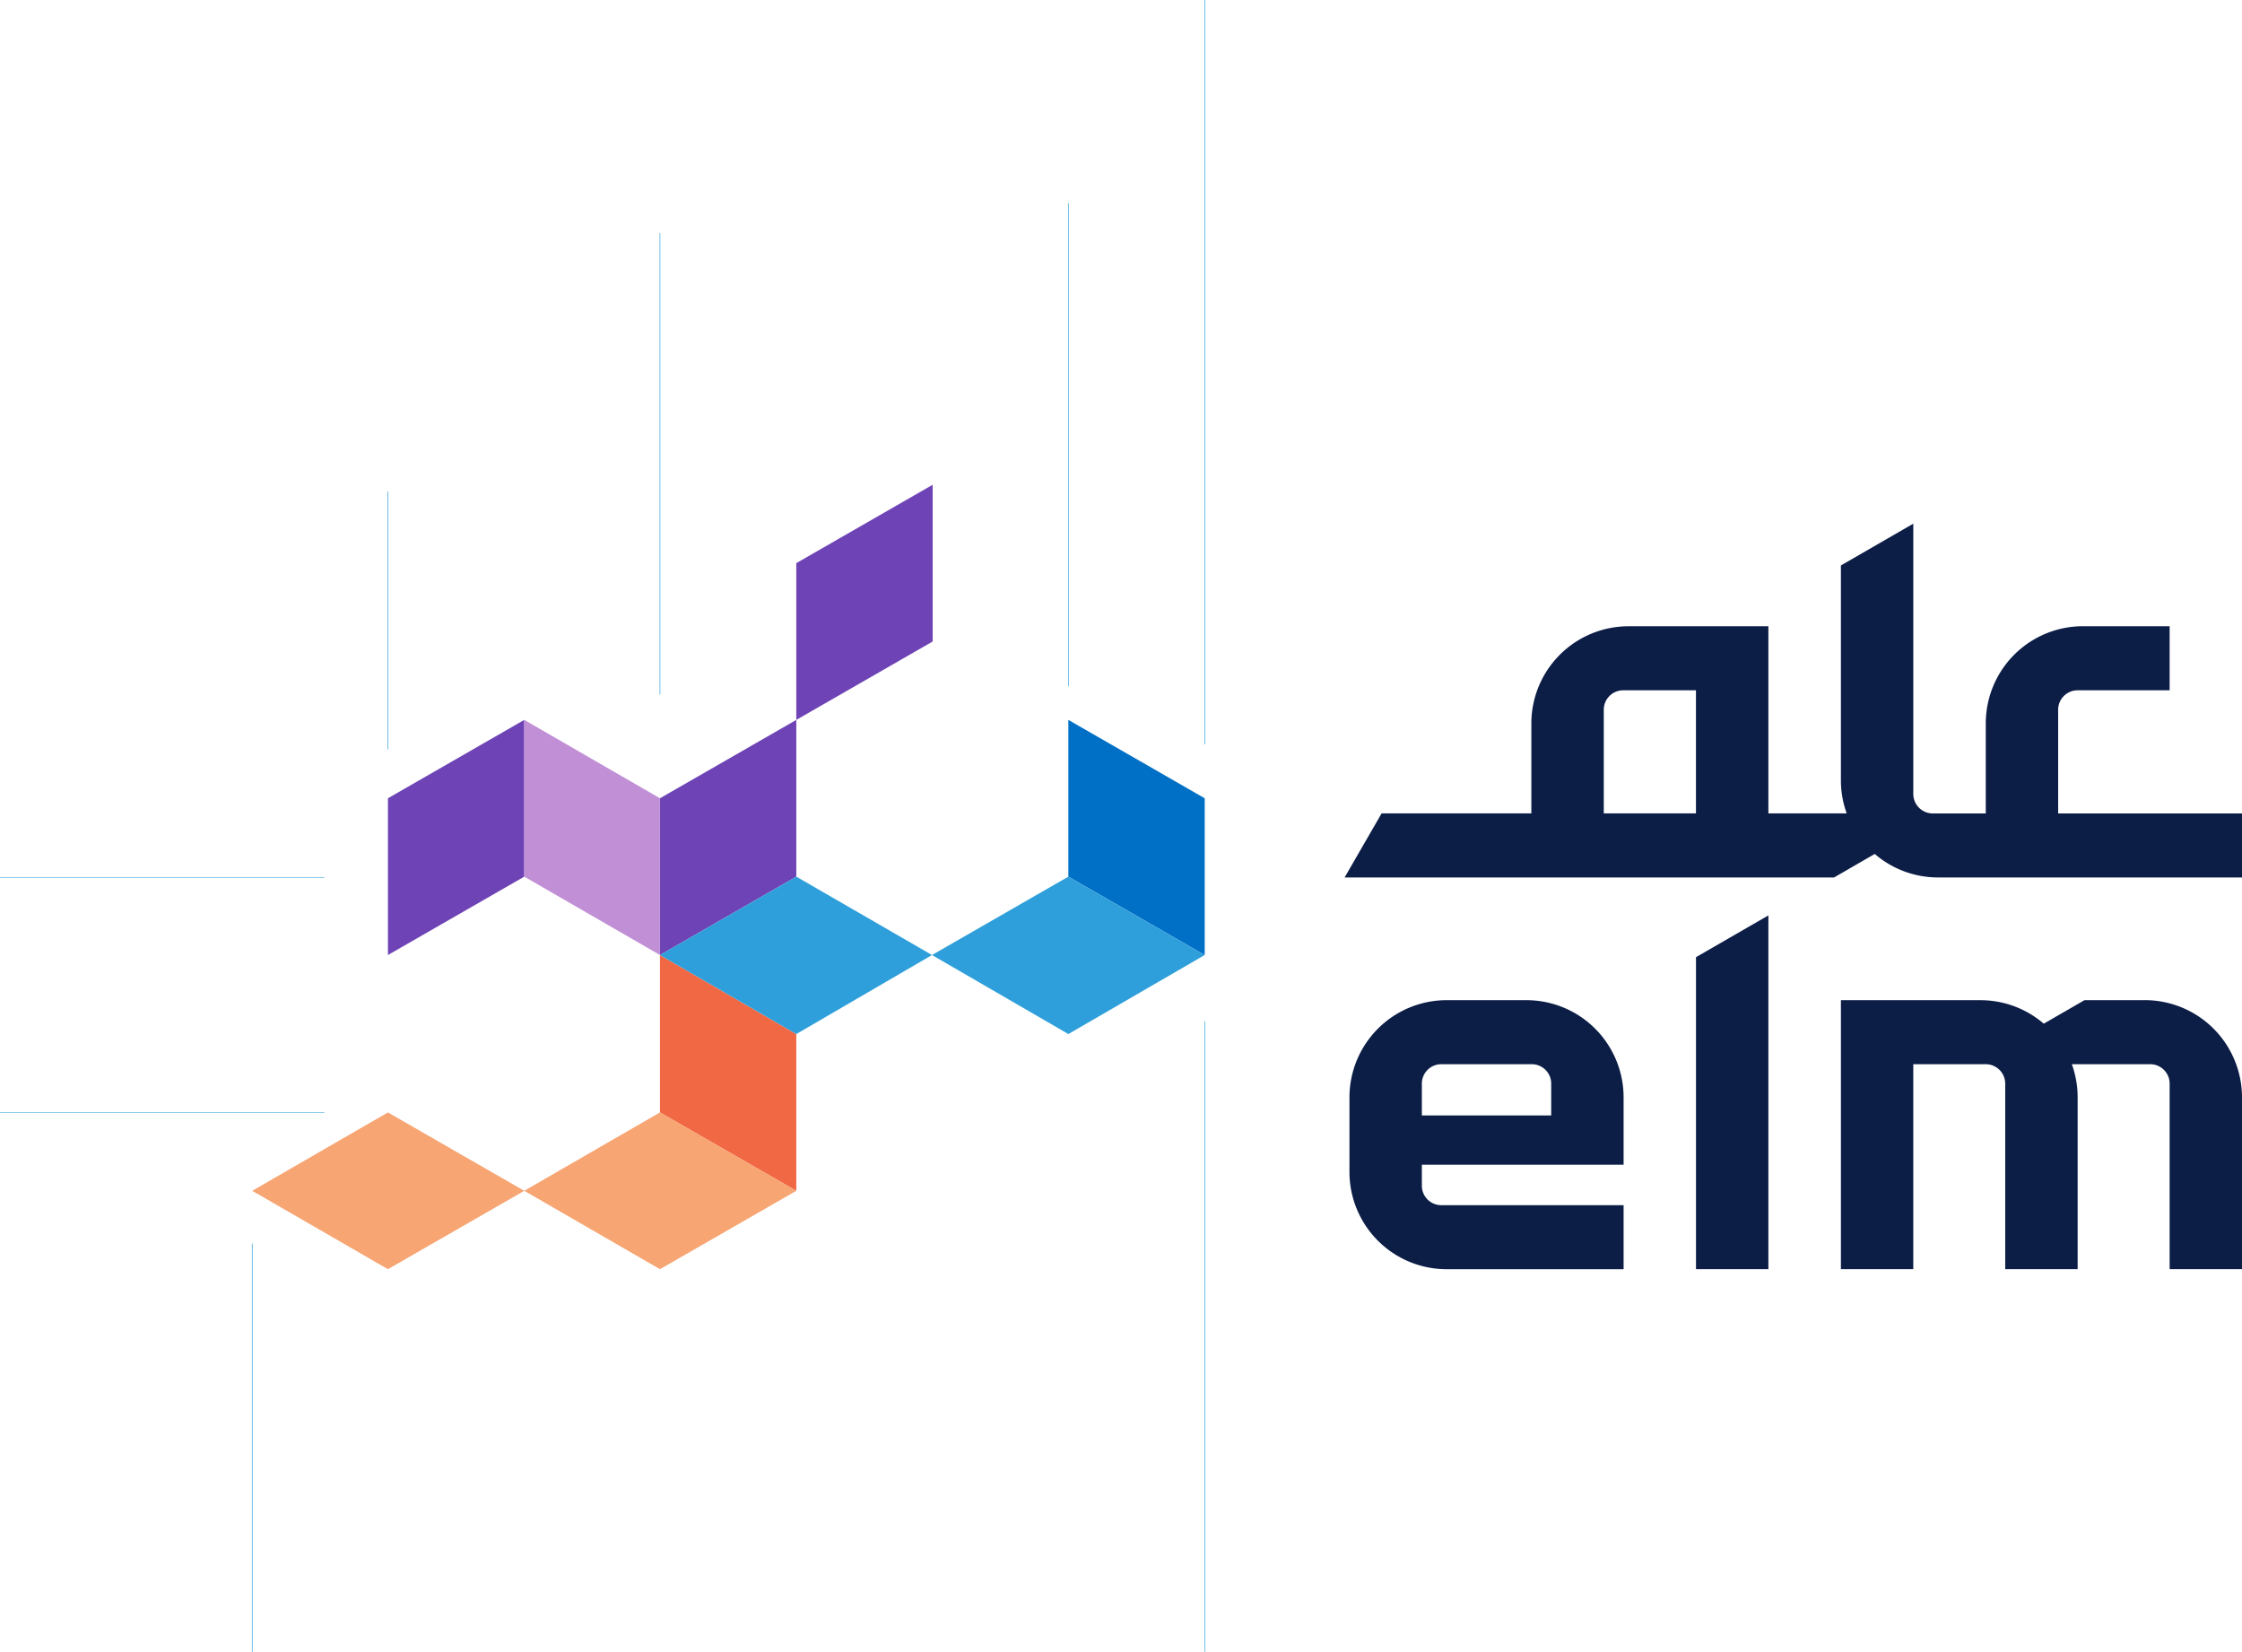 <svg xmlns="http://www.w3.org/2000/svg" width="1023.617" height="754.109" viewBox="0 0 1023.617 754.109">
  <g id="logo-details" transform="translate(-2665.786 -3499.706)">
    <g id="logo-big">
      <path id="Path_1410" data-name="Path 1410" d="M3440.115,4079.138h33.052V3917.621l-33.052,19.069Z" fill="#0c1d46"/>
      <path id="Path_1411" data-name="Path 1411" d="M3362.681,3956.321h-36.388a44.4,44.4,0,0,0-44.392,44.393v34.043a44.39,44.39,0,0,0,44.392,44.392h80.769v-29.232h-83.235a8.875,8.875,0,0,1-8.874-8.874v-9.6h92.109v-30.729a44.388,44.388,0,0,0-44.381-44.393m11.34,52.628h-59.068v-14.522a8.876,8.876,0,0,1,8.874-8.874h41.309a8.876,8.876,0,0,1,8.874,8.874v14.522Z" fill="#0c1d46"/>
      <path id="Path_1412" data-name="Path 1412" d="M3645.022,3956.332h-27.547l-18.585,10.724a44.249,44.249,0,0,0-28.912-10.724h-63.7v122.806h33.041v-93.585h33.107a8.9,8.9,0,0,1,8.874,8.874v84.711h33.063v-78.424a44.324,44.324,0,0,0-2.654-15.161h35.783a8.877,8.877,0,0,1,8.874,8.874v84.7H3689.4V4000.7a44.39,44.39,0,0,0-44.392-44.393" fill="#0c1d46"/>
      <path id="Path_1413" data-name="Path 1413" d="M3605.463,3871.06v-47.332a8.875,8.875,0,0,1,8.874-8.874h42.025V3785.6H3616.8a44.38,44.38,0,0,0-44.381,44.393v41.078H3548.2a8.9,8.9,0,0,1-8.874-8.874V3738.786l-33.052,19.069v98.066a44.245,44.245,0,0,0,2.653,15.139h-35.761v-85.438h-63.825A44.387,44.387,0,0,0,3364.949,3830v41.045h-68.372l-16.889,29.253h223.47l18.574-10.734a44.208,44.208,0,0,0,28.923,10.734H3689.4v-29.231h-83.951Zm-207.451-.022v-47.31a8.876,8.876,0,0,1,8.874-8.874H3440.1v56.184Z" fill="#0c1d46"/>
      <path id="Path_1414" data-name="Path 1414" d="M2967.1,4007.573v-71.862l62.251,36.08v71.565Z" fill="#f16845"/>
      <path id="Path_1415" data-name="Path 1415" d="M2967.1,3864.146l62.251-35.782v71.565l-62.251,35.782Z" fill="#6e43b5"/>
      <path id="Path_1416" data-name="Path 1416" d="M3091.6,3792.581l-62.25,35.782V3756.8l62.25-35.783Z" fill="#6e43b5"/>
      <path id="Path_1417" data-name="Path 1417" d="M2842.9,3864.146l62.251-35.782v71.565l-62.251,35.782Z" fill="#6e43b5"/>
      <path id="Path_1418" data-name="Path 1418" d="M2905.149,3899.928v-71.565l61.953,35.782v71.565Z" fill="#c18fd6"/>
      <path id="Path_1419" data-name="Path 1419" d="M3153.557,3899.928v-71.565l62.251,35.782v71.565Z" fill="#0070c7"/>
      <path id="Path_1420" data-name="Path 1420" d="M2780.945,4043.355l61.953-35.782,62.251,35.782-62.251,35.783Z" fill="#f7a573"/>
      <path id="Path_1421" data-name="Path 1421" d="M2905.149,4043.355l61.953-35.782,62.251,35.782-62.251,35.783Z" fill="#f7a573"/>
      <path id="Path_1422" data-name="Path 1422" d="M2967.1,3935.711l62.251-35.782,61.953,35.782-61.953,36.08Z" fill="#2e9fda"/>
      <path id="Path_1423" data-name="Path 1423" d="M3091.306,3935.711l62.25-35.782,62.251,35.782-62.251,36.08Z" fill="#2e9fda"/>
    </g>
    <line id="Line_152" data-name="Line 152" y2="287.857" transform="translate(3215.807 3965.957)" fill="none" stroke="#2e9fda" stroke-miterlimit="10" stroke-width="0.279"/>
    <line id="Line_153" data-name="Line 153" y2="210.626" transform="translate(2967.102 3606.139)" fill="none" stroke="#2e9fda" stroke-miterlimit="10" stroke-width="0.279"/>
    <line id="Line_154" data-name="Line 154" y2="186.309" transform="translate(2780.945 4067.506)" fill="none" stroke="#2e9fda" stroke-miterlimit="10" stroke-width="0.279"/>
    <line id="Line_155" data-name="Line 155" y2="117.753" transform="translate(2842.898 3724.083)" fill="none" stroke="#2e9fda" stroke-miterlimit="10" stroke-width="0.279"/>
    <line id="Line_156" data-name="Line 156" y2="339.831" transform="translate(3215.808 3499.706)" fill="none" stroke="#2e9fda" stroke-miterlimit="10" stroke-width="0.279"/>
    <line id="Line_157" data-name="Line 157" y2="220.563" transform="translate(3153.557 3592.421)" fill="none" stroke="#2e9fda" stroke-miterlimit="10" stroke-width="0.279"/>
    <line id="Line_158" data-name="Line 158" x1="148.144" transform="translate(2665.786 3900.302)" fill="none" stroke="#2e9fda" stroke-miterlimit="10" stroke-width="0.22"/>
    <line id="Line_159" data-name="Line 159" x1="148.144" transform="translate(2665.786 4007.573)" fill="none" stroke="#2e9fda" stroke-miterlimit="10" stroke-width="0.22"/>
  </g>
</svg>
